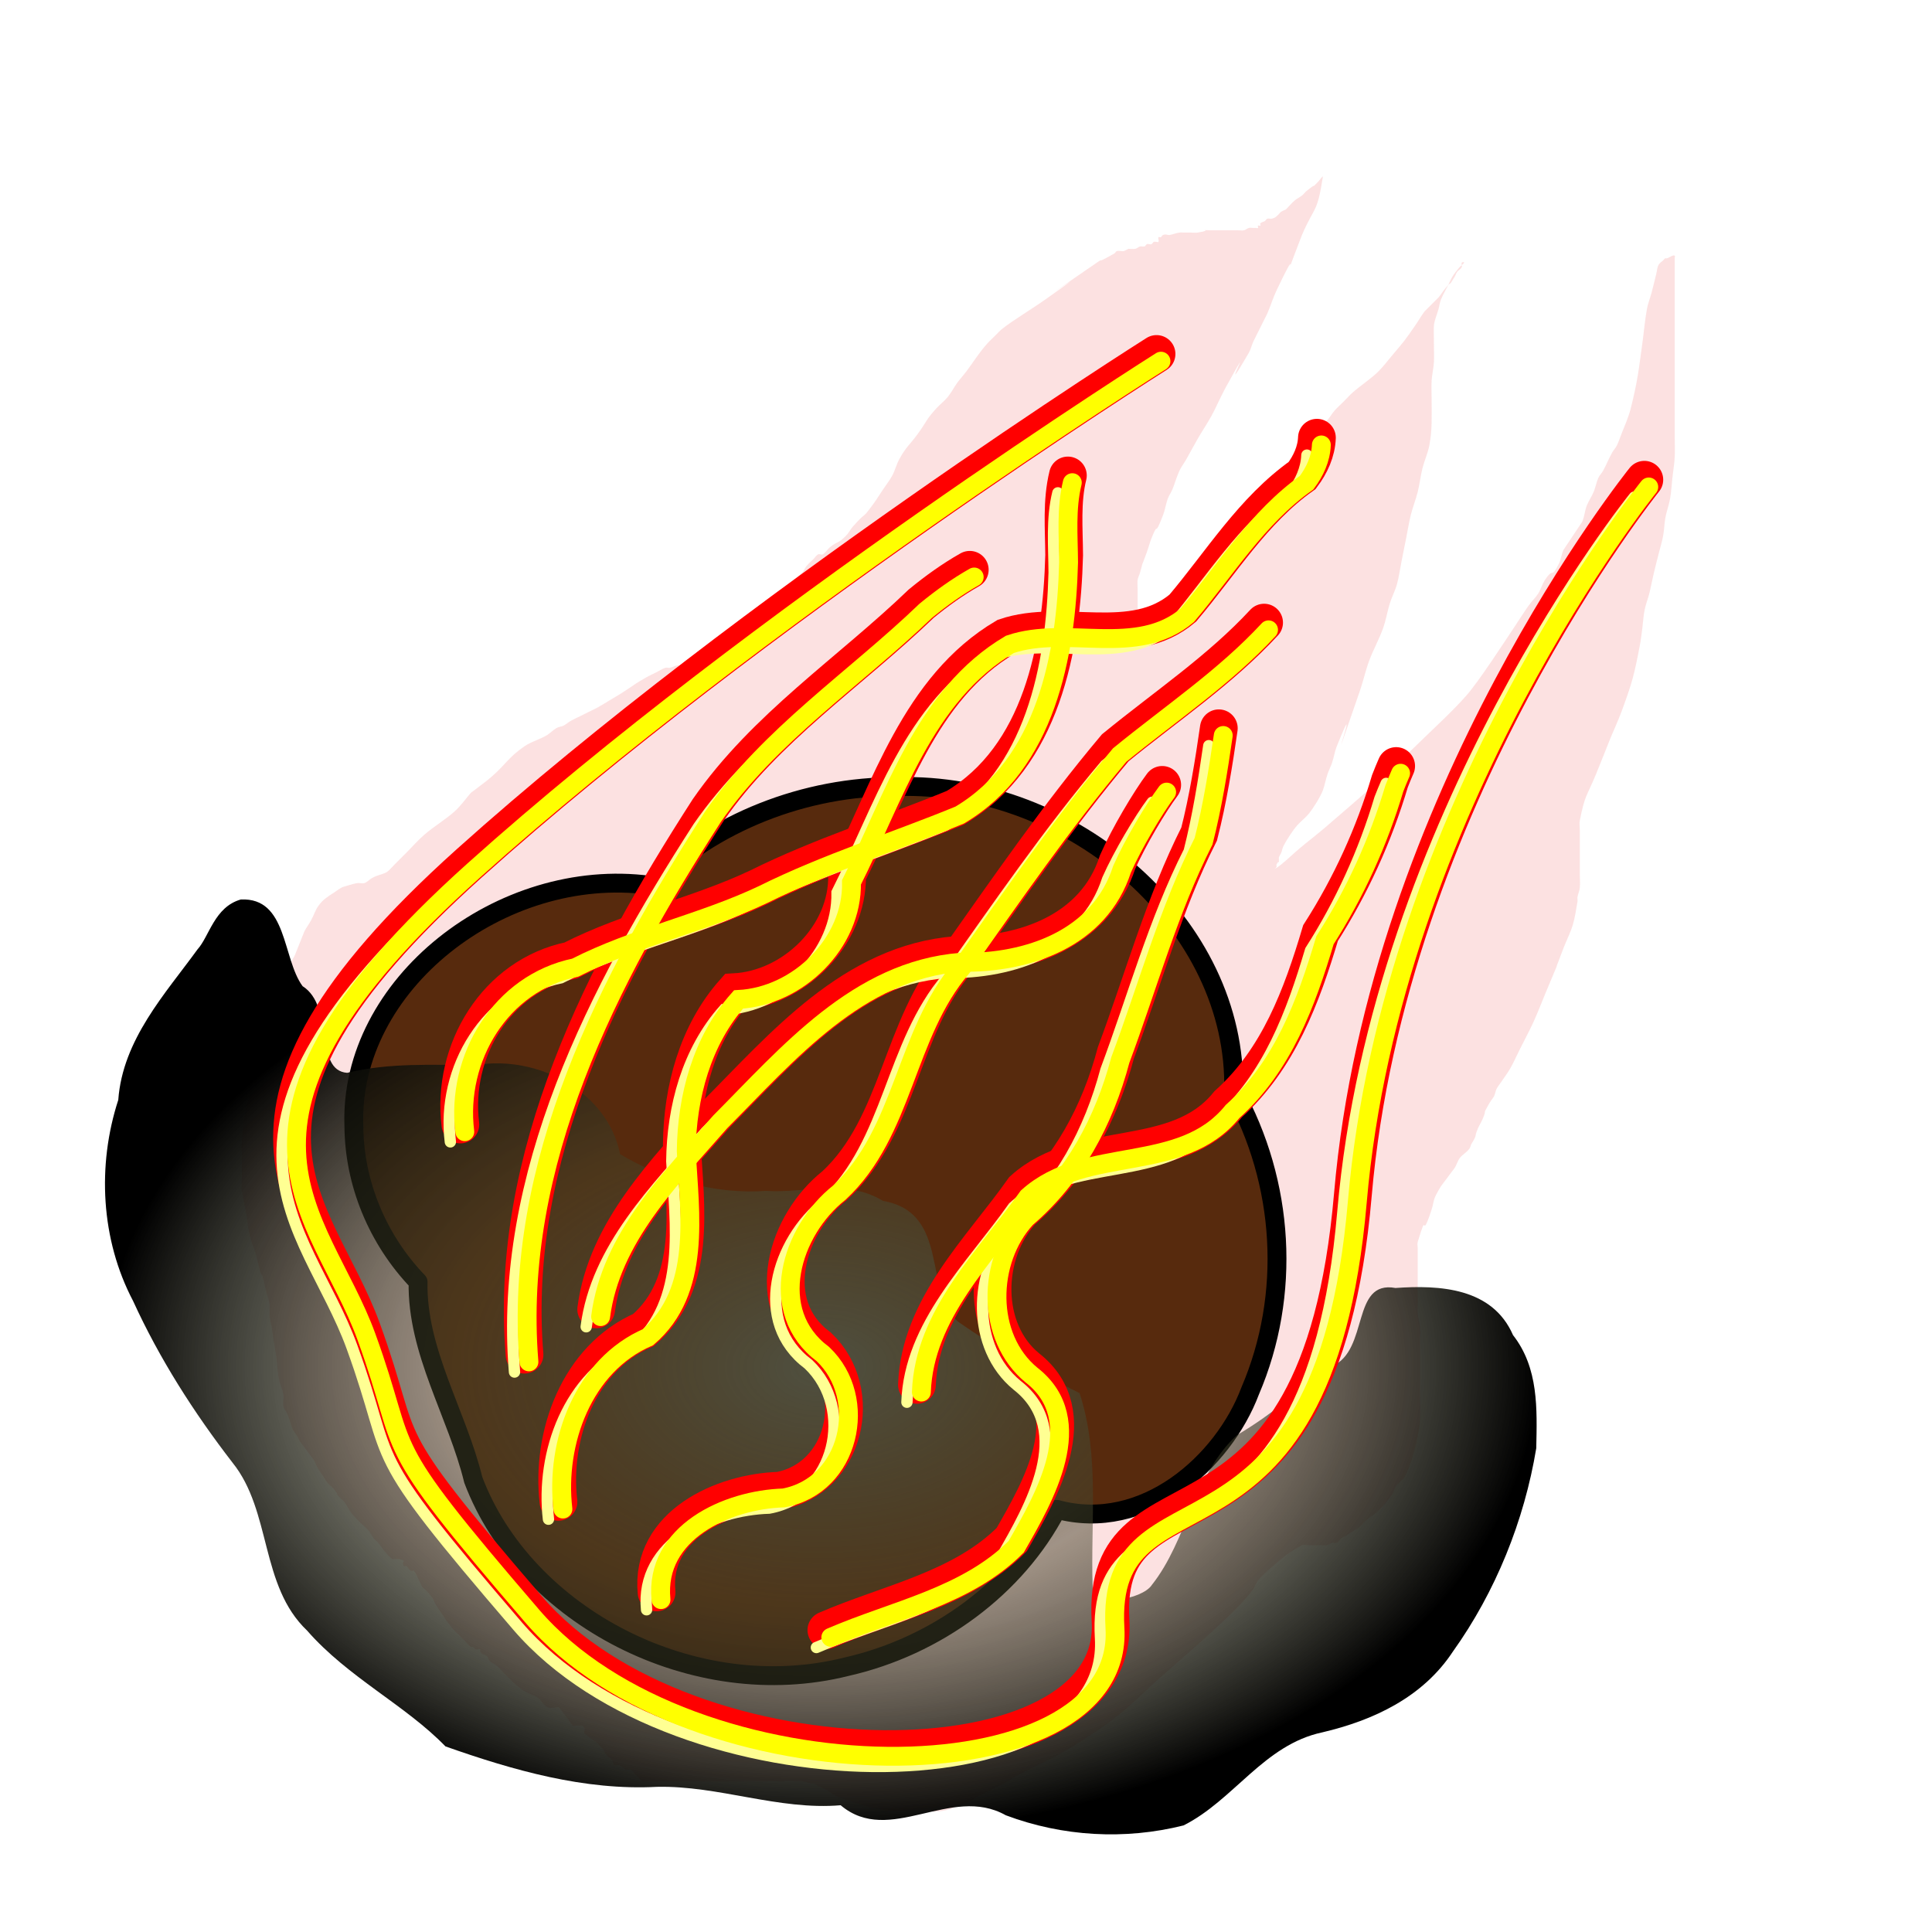 <?xml version="1.0" encoding="UTF-8" standalone="no"?>
<!-- Created with Inkscape (http://www.inkscape.org/) -->

<svg
   xmlns:dc="http://purl.org/dc/elements/1.1/"
   xmlns:cc="http://creativecommons.org/ns#"
   xmlns:rdf="http://www.w3.org/1999/02/22-rdf-syntax-ns#"
   xmlns:svg="http://www.w3.org/2000/svg"
   xmlns="http://www.w3.org/2000/svg"
   xmlns:xlink="http://www.w3.org/1999/xlink"
   xmlns:sodipodi="http://sodipodi.sourceforge.net/DTD/sodipodi-0.dtd"
   xmlns:inkscape="http://www.inkscape.org/namespaces/inkscape"
   width="512"
   height="512"
   id="svg2"
   version="1.1"
   inkscape:version="0.48.0 r9654"
   sodipodi:docname="metior.svg"
   inkscape:export-filename="/Users/koraktor/open-source/metior-pages/graphics/metior.png"
   inkscape:export-xdpi="45"
   inkscape:export-ydpi="45">
  <title
     id="title3234">Metior Logo</title>
  <defs
     id="defs4">
    <linearGradient
       id="linearGradient4517">
      <stop
         style="stop-color:#505040;stop-opacity:1;"
         offset="0"
         id="stop4519" />
      <stop
         id="stop4527"
         offset="0.5"
         style="stop-color:#44442b;stop-opacity:0.498;" />
      <stop
         style="stop-color:#000000;stop-opacity:1;"
         offset="1"
         id="stop4521" />
    </linearGradient>
    <filter
       inkscape:collect="always"
       id="filter4233"
       inkscape:menu-tooltip="Partly opaque water color effect with bleed"
       inkscape:menu="Textures"
       inkscape:label="Gouache"
       color-interpolation-filters="sRGB">
      <feGaussianBlur
         inkscape:collect="always"
         stdDeviation="0.6"
         id="feGaussianBlur4235"
         result="fbSourceGraphic" />
      <feColorMatrix
         result="fbSourceGraphicAlpha"
         in="fbSourceGraphic"
         values="0 0 0 -1 0 0 0 0 -1 0 0 0 0 -1 0 0 0 0 1 0"
         id="feColorMatrix4237" />
      <feGaussianBlur
         id="feGaussianBlur4239"
         stdDeviation="3"
         result="result5"
         in="fbSourceGraphic" />
      <feTurbulence
         id="feTurbulence4241"
         result="result1"
         baseFrequency="0.02"
         type="fractalNoise"
         seed="0"
         numOctaves="3" />
      <feDisplacementMap
         id="feDisplacementMap4243"
         in2="result1"
         result="result3"
         in="fbSourceGraphic"
         xChannelSelector="R"
         yChannelSelector="G"
         scale="30" />
      <feComposite
         id="feComposite4245"
         in2="result1"
         result="result4"
         in="result3"
         operator="out" />
      <feComposite
         id="feComposite4247"
         in2="result4"
         result="result6"
         operator="arithmetic"
         k2="1"
         k1="0.3"
         k3="0.3" />
      <feComposite
         id="feComposite4249"
         in2="result5"
         in="result6"
         operator="over" />
    </filter>
    <filter
       id="filter4355"
       inkscape:label="Torn edges"
       inkscape:menu="Distort"
       inkscape:menu-tooltip="Displace the outside of shapes and pictures without altering their content"
       height="1.4"
       y="-0.2"
       width="1.4"
       x="-0.2"
       color-interpolation-filters="sRGB">
      <feTurbulence
         id="feTurbulence4357"
         baseFrequency="0.05"
         numOctaves="5"
         type="fractalNoise"
         result="result91" />
      <feDisplacementMap
         id="feDisplacementMap4359"
         in2="result91"
         scale="25"
         result="result5"
         xChannelSelector="R"
         in="SourceGraphic" />
      <feComposite
         id="feComposite4361"
         in2="result5"
         in="SourceGraphic"
         operator="atop" />
    </filter>
    <filter
       inkscape:collect="always"
       id="filter4497"
       inkscape:label="Torn edges"
       inkscape:menu="Distort"
       inkscape:menu-tooltip="Displace the outside of shapes and pictures without altering their content"
       height="1.4"
       y="-0.2"
       width="1.4"
       x="-0.2"
       color-interpolation-filters="sRGB">
      <feGaussianBlur
         inkscape:collect="always"
         stdDeviation="7.281"
         id="feGaussianBlur4499"
         result="fbSourceGraphic" />
      <feColorMatrix
         result="fbSourceGraphicAlpha"
         in="fbSourceGraphic"
         values="0 0 0 -1 0 0 0 0 -1 0 0 0 0 -1 0 0 0 0 1 0"
         id="feColorMatrix4581" />
      <feTurbulence
         id="feTurbulence4583"
         baseFrequency="0.05"
         numOctaves="5"
         type="fractalNoise"
         result="result91"
         in="fbSourceGraphic" />
      <feDisplacementMap
         id="feDisplacementMap4585"
         in2="result91"
         scale="25"
         result="result5"
         xChannelSelector="R"
         in="fbSourceGraphic" />
      <feComposite
         id="feComposite4587"
         in2="result5"
         in="fbSourceGraphic"
         operator="atop" />
    </filter>
    <filter
       inkscape:collect="always"
       id="filter4501"
       inkscape:label="Torn edges"
       inkscape:menu="Distort"
       inkscape:menu-tooltip="Displace the outside of shapes and pictures without altering their content"
       height="1.4"
       y="-0.2"
       width="1.4"
       x="-0.2"
       color-interpolation-filters="sRGB">
      <feGaussianBlur
         inkscape:collect="always"
         stdDeviation="1.82"
         id="feGaussianBlur4503"
         result="fbSourceGraphic" />
      <feColorMatrix
         result="fbSourceGraphicAlpha"
         in="fbSourceGraphic"
         values="0 0 0 -1 0 0 0 0 -1 0 0 0 0 -1 0 0 0 0 1 0"
         id="feColorMatrix4573" />
      <feTurbulence
         id="feTurbulence4575"
         baseFrequency="0.05"
         numOctaves="5"
         type="fractalNoise"
         result="result91"
         in="fbSourceGraphic" />
      <feDisplacementMap
         id="feDisplacementMap4577"
         in2="result91"
         scale="25"
         result="result5"
         xChannelSelector="R"
         in="fbSourceGraphic" />
      <feComposite
         id="feComposite4579"
         in2="result5"
         in="fbSourceGraphic"
         operator="atop" />
    </filter>
    <filter
       inkscape:collect="always"
       id="filter4509"
       inkscape:label="Torn edges"
       inkscape:menu="Distort"
       inkscape:menu-tooltip="Displace the outside of shapes and pictures without altering their content"
       height="1.4"
       y="-0.2"
       width="1.4"
       x="-0.2"
       color-interpolation-filters="sRGB">
      <feGaussianBlur
         inkscape:collect="always"
         stdDeviation="0.91"
         id="feGaussianBlur4511"
         result="fbSourceGraphic" />
      <feColorMatrix
         result="fbSourceGraphicAlpha"
         in="fbSourceGraphic"
         values="0 0 0 -1 0 0 0 0 -1 0 0 0 0 -1 0 0 0 0 1 0"
         id="feColorMatrix4589" />
      <feTurbulence
         id="feTurbulence4591"
         baseFrequency="0.05"
         numOctaves="5"
         type="fractalNoise"
         result="result91"
         in="fbSourceGraphic" />
      <feDisplacementMap
         id="feDisplacementMap4593"
         in2="result91"
         scale="25"
         result="result5"
         xChannelSelector="R"
         in="fbSourceGraphic" />
      <feComposite
         id="feComposite4595"
         in2="result5"
         in="fbSourceGraphic"
         operator="atop" />
    </filter>
    <radialGradient
       inkscape:collect="always"
       xlink:href="#linearGradient4517"
       id="radialGradient4525"
       cx="205.521"
       cy="905.603"
       fx="205.521"
       fy="905.603"
       r="190.199"
       gradientTransform="matrix(1,0,0,0.654,12,310.382)"
       gradientUnits="userSpaceOnUse" />
    <filter
       id="filter4529"
       inkscape:label="Torn edges"
       inkscape:menu="Distort"
       inkscape:menu-tooltip="Displace the outside of shapes and pictures without altering their content"
       height="1.4"
       y="-0.2"
       width="1.4"
       x="-0.2"
       color-interpolation-filters="sRGB">
      <feTurbulence
         id="feTurbulence4531"
         baseFrequency="0.05"
         numOctaves="5"
         type="fractalNoise"
         result="result91" />
      <feDisplacementMap
         id="feDisplacementMap4533"
         in2="result91"
         scale="25"
         result="result5"
         xChannelSelector="R"
         in="SourceGraphic" />
      <feComposite
         id="feComposite4535"
         in2="result5"
         in="SourceGraphic"
         operator="atop" />
    </filter>
  </defs>
  <sodipodi:namedview
     id="base"
     pagecolor="#ffffff"
     bordercolor="#666666"
     borderopacity="1.0"
     inkscape:pageopacity="0.0"
     inkscape:pageshadow="2"
     inkscape:zoom="1"
     inkscape:cx="228.09599"
     inkscape:cy="228.09599"
     inkscape:document-units="px"
     inkscape:current-layer="layer1"
     showgrid="false"
     inkscape:window-width="1680"
     inkscape:window-height="954"
     inkscape:window-x="0"
     inkscape:window-y="0"
     inkscape:window-maximized="1" />
  <g
     inkscape:label="Ebene 1"
     inkscape:groupmode="layer"
     id="layer1"
     transform="translate(0,-540.362)">
    <path
       style="opacity:0.343;fill:#e60000;fill-opacity:1;stroke:none;filter:url(#filter4355)"
       d="m 148.116,992.788 c -1.022,0 -2.133,0.415 -3.067,0 -1.057,-0.47 -1.506,-1.791 -2.454,-2.454 -1.124,-0.787 -2.524,-1.104 -3.681,-1.841 -2.06,-1.311 -3.258,-2.645 -4.908,-4.295 -0.818,-0.818 -1.576,-1.701 -2.454,-2.454 -0.56,-0.48 -1.319,-0.706 -1.84,-1.227 -0.323,-0.323 -0.29,-0.904 -0.614,-1.227 -0.323,-0.323 -0.847,-0.36 -1.227,-0.614 -0.241,-0.16 -0.484,-0.355 -0.614,-0.614 -0.091,-0.183 0.183,-0.522 0,-0.614 -0.366,-0.183 -0.839,0.129 -1.227,0 -0.274,-0.091 -0.355,-0.484 -0.614,-0.613 -0.183,-0.091 -0.443,0.113 -0.613,0 -0.481,-0.321 -0.818,-0.818 -1.227,-1.227 -0.409,-0.409 -0.818,-0.818 -1.227,-1.227 -0.409,-0.409 -0.818,-0.818 -1.227,-1.227 -0.409,-0.409 -0.857,-0.783 -1.227,-1.227 -1.268,-1.522 -2.005,-2.701 -3.067,-4.294 -0.409,-0.614 -0.848,-1.208 -1.227,-1.84 -1.147,-1.911 -0.032,-0.806 -1.84,-3.067 -0.361,-0.452 -0.818,-0.818 -1.227,-1.227 -0.204,-0.204 -0.453,-0.373 -0.614,-0.614 -0.254,-0.38 -0.409,-0.818 -0.614,-1.227 -0.204,-0.409 -0.409,-0.818 -0.613,-1.227 -0.204,-0.409 -0.36,-0.847 -0.614,-1.227 -1.017,-1.526 -0.141,-0.07 -1.227,-0.614 -0.517,-0.259 -0.71,-0.968 -1.227,-1.227 -0.183,-0.091 -0.522,0.183 -0.614,0 -0.868,-1.736 1.336,-0.986 -1.227,-1.84 -0.194,-0.065 -0.409,0 -0.614,0 -0.204,0 -0.409,0 -0.613,0 -0.204,0 -0.45,0.123 -0.614,0 -0.694,-0.521 -1.276,-1.182 -1.84,-1.84 -0.665,-0.776 -1.186,-1.668 -1.84,-2.454 -0.37,-0.444 -0.866,-0.775 -1.227,-1.227 -0.461,-0.576 -0.755,-1.274 -1.227,-1.84 -1.111,-1.333 -2.552,-2.364 -3.681,-3.681 -1.357,-1.186 -1.941,-2.943 -3.067,-4.294 -5.964,-5.964 0.551,0.939 -2.454,-3.067 -0.347,-0.463 -0.818,-0.818 -1.227,-1.227 -0.204,-0.204 -0.44,-0.382 -0.613,-0.614 -0.442,-0.59 -0.818,-1.227 -1.227,-1.84 -0.409,-0.614 -0.861,-1.2 -1.227,-1.84 -0.454,-0.794 -0.742,-1.678 -1.227,-2.454 -0.009,-0.015 -3.666,-4.885 -3.681,-4.908 -0.254,-0.38 -0.378,-0.835 -0.613,-1.227 -0.379,-0.632 -0.897,-1.181 -1.227,-1.84 -0.012,-0.024 -1.209,-3.639 -1.227,-3.681 -0.36,-0.841 -1.029,-1.561 -1.227,-2.454 -0.222,-0.998 0.168,-2.059 0,-3.067 -0.245,-1.469 -0.953,-2.831 -1.227,-4.294 -0.341,-1.82 -0.369,-3.686 -0.613,-5.521 -0.164,-1.233 -0.424,-2.452 -0.613,-3.681 -0.22,-1.429 -0.376,-2.868 -0.613,-4.294 -0.171,-1.029 -0.51,-2.03 -0.613,-3.067 -0.102,-1.017 0.113,-2.051 0,-3.067 -0.093,-0.838 -0.409,-1.636 -0.613,-2.454 -0.204,-0.818 -0.409,-1.636 -0.613,-2.454 -0.204,-0.818 -0.347,-1.654 -0.613,-2.454 -0.145,-0.434 -0.469,-0.793 -0.613,-1.227 -0.002,-0.007 -1.223,-4.893 -1.227,-4.908 -0.939,-3.286 -0.771,-1.143 -1.84,-6.135 -0.303,-1.414 -0.376,-2.868 -0.613,-4.294 -0.003,-0.018 -1.226,-6.127 -1.227,-6.135 -0.076,-0.609 0,-1.227 0,-1.84 0,-0.204 0,-0.409 0,-0.614 0,-1.431 0,-2.863 0,-4.294 0,-1.022 0,-2.045 0,-3.067 0,-1.022 -0.068,-2.047 0,-3.067 0.375,-5.618 0.829,-8.423 2.454,-14.11 0.48,-1.68 1.259,-3.26 1.84,-4.908 0.646,-1.829 1.094,-3.731 1.84,-5.521 0.284,-0.681 0.968,-1.15 1.227,-1.84 0.366,-0.976 0.339,-2.061 0.613,-3.067 3.338,-10.015 -0.638,2.552 1.84,-7.362 0.005,-0.021 2.446,-7.334 2.454,-7.362 0.274,-1.006 0.284,-2.078 0.613,-3.067 0.289,-0.868 0.856,-1.618 1.227,-2.454 0.01,-0.023 2.449,-6.125 2.454,-6.135 0.533,-1.067 1.269,-2.021 1.84,-3.067 0.657,-1.204 1.054,-2.557 1.84,-3.681 1.302,-1.86 2.558,-2.523 4.294,-3.681 2.017,-1.344 1.458,-1.205 3.681,-1.84 0.811,-0.232 1.619,-0.494 2.454,-0.614 0.607,-0.087 1.258,0.194 1.84,0 0.699,-0.233 1.208,-0.848 1.84,-1.227 0.392,-0.235 0.802,-0.444 1.227,-0.614 0.738,-0.295 2.348,-0.651 3.067,-1.227 0.677,-0.542 1.227,-1.227 1.84,-1.84 1.022,-1.022 2.045,-2.045 3.067,-3.067 1.636,-1.636 3.151,-3.402 4.908,-4.908 2.547,-2.183 5.482,-3.891 7.975,-6.135 1.616,-1.454 2.863,-3.272 4.294,-4.908 1.84,-1.431 3.767,-2.759 5.521,-4.294 3.829,-3.35 4.433,-5.098 8.589,-7.975 1.899,-1.315 4.187,-1.85 6.135,-3.067 0.867,-0.542 1.566,-1.333 2.454,-1.84 0.561,-0.321 1.262,-0.324 1.84,-0.614 0.659,-0.33 1.2,-0.861 1.84,-1.227 0.794,-0.454 1.636,-0.818 2.454,-1.227 0.818,-0.409 1.636,-0.818 2.454,-1.227 0.818,-0.409 1.655,-0.783 2.454,-1.227 1.042,-0.579 2.045,-1.227 3.067,-1.84 1.022,-0.614 2.061,-1.2 3.067,-1.84 3.479,-2.214 3.382,-2.424 6.748,-4.294 0.799,-0.444 1.636,-0.818 2.454,-1.227 0.818,-0.409 1.586,-0.938 2.454,-1.227 0.388,-0.129 0.826,0.08 1.227,0 0.634,-0.127 1.203,-0.507 1.84,-0.614 0.605,-0.101 1.239,0.12 1.84,0 0.448,-0.09 0.818,-0.409 1.227,-0.613 0.818,-0.409 1.678,-0.742 2.454,-1.227 0.867,-0.542 1.644,-1.217 2.454,-1.84 7.157,-5.505 3.474,-2.644 9.202,-7.362 11.309,-9.313 2.409,-1.801 11.656,-9.816 1.425,-1.235 2.961,-2.348 4.294,-3.681 0.521,-0.521 0.755,-1.274 1.227,-1.841 0.555,-0.667 1.227,-1.227 1.84,-1.84 0.409,-0.409 0.71,-0.968 1.227,-1.227 0.366,-0.183 0.876,0.21 1.227,0 0.744,-0.446 1.174,-1.285 1.84,-1.84 2.09,-1.742 2.084,-0.857 4.294,-3.067 0.723,-0.723 1.161,-1.69 1.84,-2.454 4.136,-4.653 2.035,-1.341 5.521,-6.135 0.867,-1.193 1.636,-2.454 2.454,-3.681 0.818,-1.227 1.755,-2.383 2.454,-3.681 0.738,-1.371 1.102,-2.923 1.84,-4.294 1.81,-3.361 2.75,-3.781 4.908,-6.748 2.686,-3.694 1.972,-3.486 4.908,-6.748 0.967,-1.075 2.152,-1.948 3.067,-3.067 0.934,-1.141 1.587,-2.488 2.454,-3.681 0.77,-1.059 1.668,-2.02 2.454,-3.067 2.19,-2.92 3.188,-4.737 5.521,-7.362 0.769,-0.865 1.636,-1.636 2.454,-2.454 0.409,-0.409 0.783,-0.857 1.227,-1.227 1.817,-1.514 4.224,-3.02 6.135,-4.294 1.84,-1.227 3.714,-2.405 5.521,-3.681 19.126,-13.501 -11.685,7.65 11.043,-7.975 7.264,-4.994 0.09,-0.139 7.362,-4.294 0.251,-0.143 0.339,-0.522 0.614,-0.614 0.388,-0.129 0.818,0 1.227,0 0.204,0 0.419,0.065 0.614,0 0.434,-0.145 0.818,-0.409 1.227,-0.613 0.614,0 1.239,0.12 1.84,0 0.448,-0.09 0.793,-0.469 1.227,-0.614 0.132,-0.044 1.136,0.046 1.227,0 0.259,-0.129 0.355,-0.484 0.614,-0.614 0.366,-0.183 0.861,0.183 1.227,0 0.259,-0.129 0.355,-0.484 0.614,-0.614 0.183,-0.091 0.409,0 0.614,0 0.204,0 0.522,0.183 0.613,0 0.183,-0.366 -0.183,-0.861 0,-1.227 0.091,-0.183 0.431,0.091 0.614,0 0.259,-0.129 0.339,-0.522 0.614,-0.614 0.92,-0.307 1.074,0.153 1.84,0 0.827,-0.165 1.622,-0.475 2.454,-0.613 0.403,-0.067 0.818,0 1.227,0 0.614,0 1.227,0 1.84,0 0.614,0 1.235,0.101 1.84,0 4.845,-0.807 -1.104,-0.614 3.681,-0.614 1.636,0 3.272,0 4.908,0 0.614,0 1.227,0 1.84,0 0.614,0 1.239,0.12 1.84,0 0.448,-0.09 0.783,-0.503 1.227,-0.614 0.397,-0.099 0.818,0 1.227,0 0.204,0 0.409,0 0.614,0 0.204,0 0.469,0.145 0.613,0 0.145,-0.145 -0.145,-0.469 0,-0.613 0.145,-0.145 0.469,0.145 0.614,0 0.145,-0.145 -0.145,-0.469 0,-0.614 0.323,-0.323 0.847,-0.36 1.227,-0.614 0.241,-0.16 0.339,-0.522 0.614,-0.613 0.388,-0.129 0.83,0.099 1.227,0 0.99,-0.248 1.217,-0.603 1.84,-1.227 0.204,-0.204 0.373,-0.453 0.614,-0.614 0.38,-0.254 0.847,-0.36 1.227,-0.613 0.241,-0.16 0.409,-0.409 0.613,-0.614 0.614,-0.614 1.174,-1.285 1.84,-1.84 0.566,-0.472 1.265,-0.766 1.84,-1.227 0.452,-0.361 0.775,-0.866 1.227,-1.227 3.87,-3.096 0.105,0.509 3.067,-2.454 0.409,-0.409 1.315,-1.799 1.227,-1.227 -1.496,9.722 -2.149,7.58 -5.521,15.337 -6.978,18.143 0.987,-1.521 -6.748,14.724 -0.947,1.989 -1.571,4.117 -2.454,6.135 -0.004,0.009 -3.675,7.349 -3.681,7.362 -0.456,1.003 -0.672,2.116 -1.227,3.067 -9.201,15.773 3.361,-8.064 -6.135,9.202 -1.322,2.404 -2.367,4.953 -3.681,7.362 -1.142,2.094 -2.486,4.071 -3.681,6.135 -1.055,1.822 -2.023,3.693 -3.067,5.521 -0.592,1.035 -1.341,1.985 -1.84,3.067 -0.732,1.586 -1.168,3.295 -1.84,4.908 -0.352,0.844 -0.914,1.595 -1.227,2.454 -0.509,1.399 -0.693,2.905 -1.227,4.294 -2.556,6.646 -1.022,1.022 -3.067,6.135 -0.48,1.201 -0.785,2.465 -1.227,3.681 -2.82,7.756 0.02,-0.991 -1.84,5.521 -0.178,0.622 -0.522,1.2 -0.614,1.84 -0.116,0.81 0,1.636 0,2.454 0,0.818 0,1.636 0,2.454 0,3.272 0,6.544 0,9.816 0,1.022 0,2.045 0,3.067 0,0.204 0,0.409 0,0.613 0,0.204 0,0.818 0,0.614 0,-3.312 -0.245,-0.698 3.681,-6.135 1.462,-2.024 2.833,-4.111 4.294,-6.135 2.898,-4.012 5.419,-7.141 8.589,-11.043 1.007,-1.24 1.993,-2.499 3.067,-3.681 0.973,-1.07 2.107,-1.987 3.067,-3.067 0.679,-0.764 1.117,-1.731 1.84,-2.454 0.723,-0.723 1.815,-1.042 2.454,-1.84 0.256,-0.319 -0.256,-0.908 0,-1.227 0.639,-0.798 1.636,-1.227 2.454,-1.84 0.818,-0.614 1.731,-1.117 2.454,-1.84 0.926,-0.926 1.578,-2.094 2.454,-3.067 0.967,-1.075 2.095,-1.998 3.067,-3.067 1.074,-1.182 1.993,-2.499 3.067,-3.681 2.313,-2.544 3.686,-3.251 5.521,-6.135 6.069,-9.537 -2.259,1.355 4.294,-6.135 0.673,-0.77 1.167,-1.684 1.84,-2.454 0.762,-0.871 1.636,-1.636 2.454,-2.454 0.818,-0.818 1.589,-1.685 2.454,-2.454 2.003,-1.78 4.882,-3.655 6.748,-5.521 1.333,-1.333 2.463,-2.855 3.681,-4.294 3.289,-3.887 3.135,-3.642 6.135,-7.975 0.839,-1.212 1.549,-2.517 2.454,-3.681 0.018,-0.024 3.65,-3.644 3.681,-3.681 0.665,-0.776 1.186,-1.668 1.84,-2.454 2.064,-2.477 0.504,0.183 2.454,-3.067 0.235,-0.392 0.339,-0.861 0.614,-1.227 0.347,-0.463 0.968,-0.71 1.227,-1.227 0.183,-0.366 -0.183,-0.861 0,-1.227 0.091,-0.183 0.705,-0.183 0.614,0 -0.259,0.517 -0.857,0.783 -1.227,1.227 -0.655,0.785 -1.299,1.587 -1.841,2.454 -0.485,0.776 -0.818,1.636 -1.227,2.454 -0.614,1.227 -1.331,2.407 -1.84,3.681 -0.313,0.783 -0.392,1.641 -0.614,2.454 -0.392,1.436 -1.042,2.817 -1.227,4.294 -0.134,1.068 0.104,8.258 0,9.816 -0.11,1.645 -0.511,3.262 -0.614,4.908 -0.102,1.633 0,3.272 0,4.908 0,4.126 0.203,8.185 -0.613,12.27 -0.419,2.094 -1.323,4.064 -1.841,6.135 -0.506,2.023 -0.721,4.112 -1.227,6.135 -0.518,2.071 -1.323,4.064 -1.84,6.135 -0.506,2.023 -0.818,4.09 -1.227,6.135 -0.409,2.045 -0.818,4.09 -1.227,6.135 -0.409,2.045 -0.669,4.126 -1.227,6.135 -0.468,1.683 -1.314,3.242 -1.84,4.908 -0.702,2.223 -1.051,4.555 -1.84,6.748 -1.055,2.931 -2.599,5.668 -3.681,8.589 -0.966,2.608 -1.547,5.346 -2.454,7.975 -11.394,33.042 1.583,-4.57 -6.135,14.724 -0.553,1.382 -0.756,2.882 -1.227,4.294 -0.348,1.045 -0.879,2.023 -1.227,3.067 -0.471,1.412 -0.718,2.895 -1.227,4.294 -0.626,1.723 -2.751,4.999 -3.681,6.135 -0.916,1.119 -2.107,1.987 -3.067,3.067 -1.174,1.321 -2.926,4.011 -3.681,5.521 -0.289,0.578 -0.373,1.24 -0.614,1.84 -0.17,0.425 -0.503,0.783 -0.614,1.227 0,2.793 0.289,0.035 -0.613,1.84 -0.091,0.183 0.091,0.431 0,0.614 -0.129,0.259 -0.355,0.484 -0.614,0.613 -0.183,0.091 -0.614,0.204 -0.614,0 0,-0.204 0.431,0.091 0.614,0 0.659,-0.33 1.27,-0.76 1.84,-1.227 1.682,-1.377 3.245,-2.894 4.908,-4.294 2.223,-1.872 4.542,-3.63 6.748,-5.521 10.67,-9.145 16.089,-13.896 25.767,-23.313 3.938,-3.832 8.021,-7.536 11.656,-11.656 3.321,-3.763 10.074,-14.19 12.883,-18.405 1.227,-1.84 2.395,-3.721 3.681,-5.521 0.761,-1.066 1.751,-1.963 2.454,-3.067 0.737,-1.157 1.08,-2.54 1.84,-3.681 2.456,-3.684 1.447,0.174 3.681,-4.294 0.578,-1.157 0.649,-2.524 1.227,-3.681 0.063,-0.126 4.86,-7.259 4.908,-7.362 0.624,-1.352 0.693,-2.905 1.227,-4.294 0.492,-1.28 1.313,-2.415 1.84,-3.681 0.497,-1.194 0.702,-2.499 1.227,-3.681 0.299,-0.674 0.861,-1.2 1.227,-1.84 0.907,-1.588 1.546,-3.32 2.454,-4.908 0.366,-0.64 0.897,-1.181 1.227,-1.841 0.492,-0.985 0.818,-2.045 1.227,-3.067 0.813,-2.033 1.929,-4.648 2.454,-6.748 1.817,-7.267 2.048,-9.789 3.067,-17.178 0.423,-3.066 0.673,-6.158 1.227,-9.202 0.266,-1.465 0.843,-2.856 1.227,-4.294 0.435,-1.629 0.818,-3.272 1.227,-4.908 0.204,-0.818 0.236,-1.7 0.614,-2.454 0.259,-0.517 0.818,-0.818 1.227,-1.227 1.396,-1.396 -0.127,-0.162 1.227,-0.614 0.434,-0.145 0.793,-0.469 1.227,-0.613 0.194,-0.065 0.469,-0.145 0.614,0 0.145,0.145 0,0.409 0,0.613 0,1.84 0,3.681 0,5.521 0,3.681 0,7.362 0,11.043 0,8.18 0,16.36 0,24.54 0,2.045 0,4.09 0,6.135 0,1.84 0.102,3.684 0,5.521 -0.103,1.849 -0.409,3.681 -0.614,5.521 -0.204,1.84 -0.292,3.698 -0.613,5.521 -0.293,1.661 -0.916,3.251 -1.227,4.908 -0.304,1.62 -0.31,3.287 -0.613,4.908 -0.311,1.657 -0.818,3.272 -1.227,4.908 -0.409,1.636 -0.841,3.266 -1.227,4.908 -0.432,1.835 -0.77,3.692 -1.227,5.521 -0.361,1.444 -0.935,2.835 -1.227,4.294 -0.323,1.617 -0.396,3.274 -0.614,4.908 -0.191,1.433 -0.343,2.874 -0.613,4.294 -1.517,7.962 -2.02,9.995 -4.908,17.791 -0.923,2.493 -2.064,4.9 -3.067,7.362 -1.247,3.06 -2.41,6.153 -3.681,9.202 -2.547,6.113 -2.913,5.36 -4.294,12.27 -0.16,0.802 0,1.636 0,2.454 0,1.227 0,2.454 0,3.681 0,2.658 0,5.317 0,7.975 0,1.227 0.122,2.46 0,3.681 -0.084,0.839 -0.448,1.627 -0.614,2.454 -0.08,0.401 0.073,0.825 0,1.227 -0.373,2.052 -0.628,4.137 -1.227,6.135 -0.633,2.11 -1.656,4.082 -2.454,6.135 -4.315,11.096 1.176,-2.332 -4.908,12.27 -1.022,2.454 -1.96,4.945 -3.067,7.362 -1.143,2.494 -2.454,4.908 -3.681,7.362 -0.818,1.636 -1.547,3.32 -2.454,4.908 -0.732,1.28 -1.636,2.454 -2.454,3.681 -0.409,0.614 -0.897,1.181 -1.227,1.84 -0.289,0.578 -0.324,1.262 -0.614,1.84 -0.33,0.659 -0.861,1.2 -1.227,1.84 -2.325,4.069 -0.366,0.853 -1.841,4.294 -0.36,0.841 -0.867,1.613 -1.227,2.454 -1.139,2.657 0.009,1.335 -1.84,4.294 -0.307,1.819 -2.182,2.352 -3.067,3.681 -0.507,0.761 -0.742,1.678 -1.227,2.454 -0.023,0.037 -3.662,4.877 -3.681,4.908 -2.758,4.597 -1.19,2.813 -3.067,7.975 -2.181,5.998 -0.428,-2.05 -3.067,6.748 -0.176,0.588 0,1.227 0,1.84 0,4.923 0,2.439 0,7.362 0,2.249 0,4.499 0,6.748 0,1.022 -0.093,2.049 0,3.067 0.113,1.239 0.518,2.441 0.614,3.681 0.11,1.427 0,2.863 0,4.294 0,1.022 0,2.045 0,3.067 0,3.476 0,6.953 0,10.429 0,2.045 0.113,4.093 0,6.135 -0.2,3.608 -0.85,6.349 -1.84,9.816 -0.426,1.49 -1.42,4.687 -2.454,6.135 -0.504,0.706 -1.336,1.134 -1.84,1.84 -0.532,0.744 -0.742,1.678 -1.227,2.454 -1.118,1.789 -2.72,3.53 -4.294,4.908 -0.77,0.673 -1.678,1.175 -2.454,1.84 -0.659,0.565 -1.174,1.285 -1.84,1.84 -0.566,0.472 -1.227,0.818 -1.84,1.227 -0.614,0.409 -1.208,0.848 -1.84,1.227 -0.392,0.235 -0.861,0.339 -1.227,0.614 -0.463,0.347 -0.71,0.968 -1.227,1.227 -0.366,0.183 -0.83,-0.099 -1.227,0 -0.444,0.111 -0.779,0.524 -1.227,0.614 -0.602,0.12 -1.227,0 -1.84,0 -1.022,0 -2.045,0 -3.067,0 -0.204,0 -0.409,0 -0.613,0 -0.409,0 -0.868,-0.196 -1.227,0 -1.942,1.059 -3.836,2.248 -5.521,3.681 -10.974,9.328 -2.807,3.665 -11.656,12.883 -4.77,4.969 -15.165,13.889 -20.245,18.405 -3.897,3.464 -7.564,7.199 -11.656,10.43 -3.695,2.917 -7.679,5.457 -11.656,7.976 -3.855,2.441 -10.134,5.269 -14.11,7.362 -1.459,0.768 -2.843,1.672 -4.294,2.454 -1.208,0.65 -2.454,1.227 -3.681,1.841 -0.818,0.409 -1.655,0.783 -2.454,1.227 -1.042,0.579 -2.001,1.307 -3.067,1.841 -0.578,0.289 -1.235,0.386 -1.84,0.614 -2.709,1.016 -3.244,1.578 -6.135,1.841 -1.222,0.111 -2.454,0 -3.681,0 -1.227,0 -2.454,0 -3.681,0 -1.431,0 -2.867,0.102 -4.294,0 -1.442,-0.103 -2.877,-0.33 -4.294,-0.614 -3.005,-0.601 -5.73,-1.415 -8.589,-2.454 -1.035,-0.376 -2.082,-0.735 -3.067,-1.227 -0.659,-0.33 -1.2,-0.861 -1.84,-1.227 -0.794,-0.454 -1.636,-0.818 -2.454,-1.227 -0.409,-0.204 -0.793,-0.469 -1.227,-0.614 -0.194,-0.065 -0.413,0.04 -0.614,0 -0.827,-0.165 -1.612,-0.564 -2.454,-0.614 -2.654,-0.156 -5.317,0 -7.975,0 -6.748,0 -13.497,0 -20.245,0 -3.067,0 -6.135,0 -9.202,0 -1.227,0 -2.454,0 -3.681,0 -0.409,0 -0.861,0.183 -1.227,0 -0.517,-0.259 -0.818,-0.818 -1.227,-1.227 -0.204,-0.204 -0.409,-0.409 -0.613,-0.614 -0.409,-0.409 -0.71,-0.968 -1.227,-1.227 -0.366,-0.183 -0.847,0.152 -1.227,0 -0.685,-0.274 -1.156,-0.953 -1.84,-1.227 -0.38,-0.152 -0.887,0.227 -1.227,0 -0.38,-0.254 -0.36,-0.847 -0.614,-1.227 -0.16,-0.241 -0.409,-0.409 -0.614,-0.614 -0.409,-0.409 -0.88,-0.764 -1.227,-1.227 -0.274,-0.366 -0.36,-0.847 -0.614,-1.227 -0.16,-0.241 -0.409,-0.409 -0.614,-0.614 -0.409,-0.409 -0.775,-0.866 -1.227,-1.227 -0.411,-0.329 -1.974,-1.121 -2.454,-1.841 -1.352,-0.309 -0.324,-1.262 -0.613,-1.841 -0.129,-0.259 -0.355,-0.484 -0.614,-0.614 -0.183,-0.091 -0.409,0 -0.614,0 -0.614,0 -1.227,0 -1.84,0"
       id="path4353"
       inkscape:connector-curvature="0"
       sodipodi:nodetypes="csssssscscccccsssssssscsssscscsssssssccsssssccsccsssssssssssccsccssssssssscccscsssssccssssssscsssscssssssssccsccssssssscssssssssssssssssssssssccsscsccscccsssssssssssssccsscscssssssssscsccsssssssssssssssssssssssssscsssssssssssssccsscsccccssssssssssssssssssscssssssccccscssssssssssccsssssssssssssssssssssssssssssssssssssssssccsssssssccssscsccssssscsssssssssssscscsscssssssssssssssssssssscssccsssssscsssscssccsscccsc" />
    <path
       inkscape:connector-curvature="0"
       id="path4057"
       d="m 237.84,748.816 c -24.496,-0.14 -48.927,9.485 -65.656,26.151 -39.358,-5.227 -79.74,26.314 -78.404,63.731 0.071,15.081 6.186,30.097 17.015,41.346 -0.373,18.479 10.32,34.872 14.628,52.503 13.678,36.234 58.566,59.634 98.874,49.519 23.956,-5.411 45.044,-21.058 55.777,-41.715 23.054,6.295 44.121,-12.461 51.239,-31.396 10.899,-25.424 9.122,-55.166 -4.394,-79.443 1.132,-43.851 -42.344,-82.023 -89.079,-80.695 z"
       style="fill:#572a0d;fill-opacity:1;stroke:#000000;stroke-width:5;stroke-linecap:round;stroke-linejoin:round;stroke-miterlimit:4;stroke-opacity:1;stroke-dasharray:none;filter:url(#filter4233)" />
    <path
       style="fill:url(#radialGradient4525);fill-opacity:1;stroke:none;filter:url(#filter4529)"
       d="m 63.812,778.737 c -6.994,1.989 -8.344,9.785 -11.469,13.219 -8.493,11.709 -19.835,23.881 -20.999,39.9 -5.646,17.329 -4.623,37.04 3.919,53.267 6.993,15.307 16.109,29.582 26.364,42.863 10.383,12.897 7.24,32.605 19.742,44.48 10.832,12.421 26.109,19.783 36.685,30.71 17.963,6.337 36.821,11.735 56.039,10.718 16.382,-0.371 32.205,6.261 48.688,4.875 12.972,10.974 29.178,-5.57 43.763,2.657 15.07,5.655 31.539,6.595 47.11,2.687 13.331,-6.695 21.299,-21.371 36.76,-24.658 13.591,-3.185 26.664,-9.327 34.602,-21.392 11.333,-15.846 18.934,-34.714 22.108,-53.919 0.214,-10.451 0.65,-21.256 -6.161,-29.972 -5.457,-12.547 -19.415,-13.309 -31.158,-12.483 -11.8,-2.16 -6.924,16.473 -16.765,20.726 -8.672,6.126 -15.618,12.632 -25.229,18.26 -11.465,10.489 -13.16,27.854 -22.545,39.69 -2.519,3.938 -15.955,6.271 -15.705,0.432 -0.598,-17.09 1.954,-34.739 -3.469,-51.248 -10.542,-5.163 -21.961,-11.834 -32,-18.781 -9.638,-7.664 -2.05,-29.01 -20.101,-32.167 -10.121,-6.076 -20.569,-1.908 -31.012,-2.646 -13.522,0.978 -27.418,-3.033 -38.636,-9.719 -3.367,-16.655 -21.816,-26.251 -37.974,-23.656 -11.564,0.054 -23.246,-0.647 -34.37,2.094 -8.826,-0.681 -3.282,-17.547 -11.812,-22.969 -5.429,-7.382 -3.952,-23.56 -16.375,-22.969 z m 249.438,166.375 -0.018,-0.144 0.018,0.144 z m -242.969,4.188 -1.094,-3.344 1.094,3.344 z M 321.5,928.393 l -0.469,0.969 0.469,-0.969 z"
       id="path4513"
       inkscape:connector-curvature="0" />
    <g
       id="g4447"
       style="filter:url(#filter4497)"
       transform="translate(13,-6)">
      <path
         sodipodi:nodetypes="czzzzzc"
         transform="translate(0,540.362)"
         inkscape:connector-curvature="0"
         id="path4379"
         d="m 293.496,99.805 c 0,0 -106.966,67.505 -182.114,134.959 -75.148,67.454 -40.558,90.272 -28.455,123.577 12.103,33.305 1.626,24.797 43.902,73.984 42.276,49.187 157.153,48.9 154.472,3.252 -2.682,-45.648 55.205,-8.247 64.228,-113.008 9.022,-104.761 77.236,-189.431 77.236,-189.431"
         style="fill:none;stroke:#ff0000;stroke-width:10;stroke-linecap:round;stroke-linejoin:miter;stroke-miterlimit:4;stroke-opacity:1;stroke-dasharray:none" />
      <path
         inkscape:connector-curvature="0"
         id="path4381"
         d="m 126,905.362 c -4.295,-52.549 21.144,-101.553 48.734,-144.413 15.081,-21.762 37.555,-36.494 56.402,-54.613 4.043,-3.322 8.304,-6.397 12.864,-8.974"
         style="fill:none;stroke:#ff0000;stroke-width:10;stroke-linecap:round;stroke-linejoin:miter;stroke-miterlimit:4;stroke-opacity:1;stroke-dasharray:none" />
      <path
         inkscape:connector-curvature="0"
         id="path4400"
         d="m 135,944.362 c -2.045,-17.612 5.365,-38.133 22.543,-45.537 14.28,-12.225 11.061,-32.698 10.145,-49.327 0.166,-14.364 4.154,-29.26 13.858,-40.186 15.796,-0.822 30.246,-14.947 29.936,-31.04 11.313,-22.344 19.155,-49.6 41.978,-63.059 15.234,-5.173 33.641,3.609 47.006,-7.704 10.169,-12.01 18.575,-25.914 31.626,-35.143 2.173,-2.887 3.769,-6.343 3.907,-10.003"
         style="fill:none;stroke:#ff0000;stroke-width:10;stroke-linecap:round;stroke-linejoin:miter;stroke-miterlimit:4;stroke-opacity:1;stroke-dasharray:none" />
      <path
         inkscape:connector-curvature="0"
         id="path4418"
         d="m 161,968.362 c -1.755,-17.788 17.531,-26.492 32.488,-26.942 17.561,-3.208 22.785,-26.358 10.429,-38.113 -15.101,-11.241 -8.461,-32.71 4.35,-42.807 17.205,-16.024 17.34,-42.071 32.452,-59.642 13.488,-19.087 26.802,-38.449 41.838,-56.322 13.485,-11.019 27.807,-20.598 39.443,-33.174"
         style="fill:none;stroke:#ff0000;stroke-width:10;stroke-linecap:round;stroke-linejoin:miter;stroke-miterlimit:4;stroke-opacity:1;stroke-dasharray:none" />
      <path
         inkscape:connector-curvature="0"
         id="path4420"
         d="m 206,978.362 c 16.633,-7.213 35.978,-10.769 49.128,-24.008 7.474,-13.009 19.394,-33.509 4.079,-45.478 -12.207,-9.976 -11.763,-30.367 -1.425,-41.604 12.753,-10.896 20.681,-25.842 24.945,-41.92 7.235,-19.361 12.759,-39.578 22.065,-57.975 2.336,-9.153 3.883,-18.824 5.208,-28.016"
         style="fill:none;stroke:#ff0000;stroke-width:10;stroke-linecap:round;stroke-linejoin:miter;stroke-miterlimit:4;stroke-opacity:1;stroke-dasharray:none" />
      <path
         inkscape:connector-curvature="0"
         id="path4422"
         d="m 230,913.362 c 0.747,-20.583 17.062,-35.907 28.215,-51.713 15.406,-13.898 40.639,-5.754 54.251,-22.64 13.36,-12.008 19.503,-28.643 24.49,-45.376 7.991,-12.508 14.125,-25.933 18.389,-40.249 l 0.805,-2.02 0.85,-2.001"
         style="fill:none;stroke:#ff0000;stroke-width:10;stroke-linecap:round;stroke-linejoin:miter;stroke-miterlimit:4;stroke-opacity:1;stroke-dasharray:none" />
      <path
         inkscape:connector-curvature="0"
         id="path4424"
         d="m 109,844.362 c -2.407,-19.47 9.555,-39.442 29.272,-43.475 15.939,-8.135 33.655,-11.729 49.699,-19.337 16.84,-8.369 34.876,-13.982 52.186,-21.103 22.851,-13.548 28.231,-42.486 28.854,-66.964 -0.041,-7.039 -0.709,-14.208 0.989,-21.121"
         style="fill:none;stroke:#ff0000;stroke-width:10;stroke-linecap:round;stroke-linejoin:miter;stroke-miterlimit:4;stroke-opacity:1;stroke-dasharray:none" />
      <path
         inkscape:connector-curvature="0"
         id="path4426"
         d="m 145,893.362 c 2.724,-20.858 18.545,-36.508 31.716,-51.629 17.948,-18.048 36.478,-40.127 63.745,-42.274 17.701,0.331 36.781,-6.238 42.721,-24.664 2.957,-6.695 8.565,-16.105 11.818,-20.433"
         style="fill:none;stroke:#ff0000;stroke-width:10;stroke-linecap:round;stroke-linejoin:miter;stroke-miterlimit:4;stroke-opacity:1;stroke-dasharray:none" />
    </g>
    <g
       id="g4457"
       transform="translate(10.348,-1.391)"
       style="stroke:#ffff93;stroke-width:3;stroke-miterlimit:4;stroke-opacity:1;stroke-dasharray:none;filter:url(#filter4509)">
      <path
         style="fill:none;stroke:#ffff93;stroke-width:3;stroke-linecap:round;stroke-linejoin:miter;stroke-miterlimit:4;stroke-opacity:1;stroke-dasharray:none"
         d="m 293.496,99.805 c 0,0 -106.966,67.505 -182.114,134.959 -75.148,67.454 -40.558,90.272 -28.455,123.577 12.103,33.305 1.626,24.797 43.902,73.984 42.276,49.187 157.153,48.9 154.472,3.252 -2.682,-45.648 55.205,-8.247 64.228,-113.008 9.022,-104.761 77.236,-189.431 77.236,-189.431"
         id="path4459"
         inkscape:connector-curvature="0"
         transform="translate(0,540.362)"
         sodipodi:nodetypes="czzzzzc" />
      <path
         style="fill:none;stroke:#ffff93;stroke-width:3;stroke-linecap:round;stroke-linejoin:miter;stroke-miterlimit:4;stroke-opacity:1;stroke-dasharray:none"
         d="m 126,905.362 c -4.295,-52.549 21.144,-101.553 48.734,-144.413 15.081,-21.762 37.555,-36.494 56.402,-54.613 4.043,-3.322 8.304,-6.397 12.864,-8.974"
         id="path4461"
         inkscape:connector-curvature="0" />
      <path
         style="fill:none;stroke:#ffff93;stroke-width:3;stroke-linecap:round;stroke-linejoin:miter;stroke-miterlimit:4;stroke-opacity:1;stroke-dasharray:none"
         d="m 135,944.362 c -2.045,-17.612 5.365,-38.133 22.543,-45.537 14.28,-12.225 11.061,-32.698 10.145,-49.327 0.166,-14.364 4.154,-29.26 13.858,-40.186 15.796,-0.822 30.246,-14.947 29.936,-31.04 11.313,-22.344 19.155,-49.6 41.978,-63.059 15.234,-5.173 33.641,3.609 47.006,-7.704 10.169,-12.01 18.575,-25.914 31.626,-35.143 2.173,-2.887 3.769,-6.343 3.907,-10.003"
         id="path4463"
         inkscape:connector-curvature="0" />
      <path
         style="fill:none;stroke:#ffff93;stroke-width:3;stroke-linecap:round;stroke-linejoin:miter;stroke-miterlimit:4;stroke-opacity:1;stroke-dasharray:none"
         d="m 161,968.362 c -1.755,-17.788 17.531,-26.492 32.488,-26.942 17.561,-3.208 22.785,-26.358 10.429,-38.113 -15.101,-11.241 -8.461,-32.71 4.35,-42.807 17.205,-16.024 17.34,-42.071 32.452,-59.642 13.488,-19.087 26.802,-38.449 41.838,-56.322 13.485,-11.019 27.807,-20.598 39.443,-33.174"
         id="path4465"
         inkscape:connector-curvature="0" />
      <path
         style="fill:none;stroke:#ffff93;stroke-width:3;stroke-linecap:round;stroke-linejoin:miter;stroke-miterlimit:4;stroke-opacity:1;stroke-dasharray:none"
         d="m 206,978.362 c 16.633,-7.213 35.978,-10.769 49.128,-24.008 7.474,-13.009 19.394,-33.509 4.079,-45.478 -12.207,-9.976 -11.763,-30.367 -1.425,-41.604 12.753,-10.896 20.681,-25.842 24.945,-41.92 7.235,-19.361 12.759,-39.578 22.065,-57.975 2.336,-9.153 3.883,-18.824 5.208,-28.016"
         id="path4467"
         inkscape:connector-curvature="0" />
      <path
         style="fill:none;stroke:#ffff93;stroke-width:3;stroke-linecap:round;stroke-linejoin:miter;stroke-miterlimit:4;stroke-opacity:1;stroke-dasharray:none"
         d="m 230,913.362 c 0.747,-20.583 17.062,-35.907 28.215,-51.713 15.406,-13.898 40.639,-5.754 54.251,-22.64 13.36,-12.008 19.503,-28.643 24.49,-45.376 7.991,-12.508 14.125,-25.933 18.389,-40.249 l 0.805,-2.02 0.85,-2.001"
         id="path4469"
         inkscape:connector-curvature="0" />
      <path
         style="fill:none;stroke:#ffff93;stroke-width:3;stroke-linecap:round;stroke-linejoin:miter;stroke-miterlimit:4;stroke-opacity:1;stroke-dasharray:none"
         d="m 109,844.362 c -2.407,-19.47 9.555,-39.442 29.272,-43.475 15.939,-8.135 33.655,-11.729 49.699,-19.337 16.84,-8.369 34.876,-13.982 52.186,-21.103 22.851,-13.548 28.231,-42.486 28.854,-66.964 -0.041,-7.039 -0.709,-14.208 0.989,-21.121"
         id="path4471"
         inkscape:connector-curvature="0" />
      <path
         style="fill:none;stroke:#ffff93;stroke-width:3;stroke-linecap:round;stroke-linejoin:miter;stroke-miterlimit:4;stroke-opacity:1;stroke-dasharray:none"
         d="m 145,893.362 c 2.724,-20.858 18.545,-36.508 31.716,-51.629 17.948,-18.048 36.478,-40.127 63.745,-42.274 17.701,0.331 36.781,-6.238 42.721,-24.664 2.957,-6.695 8.565,-16.105 11.818,-20.433"
         id="path4473"
         inkscape:connector-curvature="0" />
    </g>
    <g
       id="g4475"
       transform="translate(14.174,-4.087)"
       style="stroke:#ffff00;stroke-width:5;stroke-miterlimit:4;stroke-opacity:1;stroke-dasharray:none;filter:url(#filter4501)">
      <path
         sodipodi:nodetypes="czzzzzc"
         transform="translate(0,540.362)"
         inkscape:connector-curvature="0"
         id="path4477"
         d="m 293.496,99.805 c 0,0 -106.966,67.505 -182.114,134.959 -75.148,67.454 -40.558,90.272 -28.455,123.577 12.103,33.305 1.626,24.797 43.902,73.984 42.276,49.187 157.153,48.9 154.472,3.252 -2.682,-45.648 55.205,-8.247 64.228,-113.008 9.022,-104.761 77.236,-189.431 77.236,-189.431"
         style="fill:none;stroke:#ffff00;stroke-width:5;stroke-linecap:round;stroke-linejoin:miter;stroke-miterlimit:4;stroke-opacity:1;stroke-dasharray:none" />
      <path
         inkscape:connector-curvature="0"
         id="path4479"
         d="m 126,905.362 c -4.295,-52.549 21.144,-101.553 48.734,-144.413 15.081,-21.762 37.555,-36.494 56.402,-54.613 4.043,-3.322 8.304,-6.397 12.864,-8.974"
         style="fill:none;stroke:#ffff00;stroke-width:5;stroke-linecap:round;stroke-linejoin:miter;stroke-miterlimit:4;stroke-opacity:1;stroke-dasharray:none" />
      <path
         inkscape:connector-curvature="0"
         id="path4481"
         d="m 135,944.362 c -2.045,-17.612 5.365,-38.133 22.543,-45.537 14.28,-12.225 11.061,-32.698 10.145,-49.327 0.166,-14.364 4.154,-29.26 13.858,-40.186 15.796,-0.822 30.246,-14.947 29.936,-31.04 11.313,-22.344 19.155,-49.6 41.978,-63.059 15.234,-5.173 33.641,3.609 47.006,-7.704 10.169,-12.01 18.575,-25.914 31.626,-35.143 2.173,-2.887 3.769,-6.343 3.907,-10.003"
         style="fill:none;stroke:#ffff00;stroke-width:5;stroke-linecap:round;stroke-linejoin:miter;stroke-miterlimit:4;stroke-opacity:1;stroke-dasharray:none" />
      <path
         inkscape:connector-curvature="0"
         id="path4483"
         d="m 161,968.362 c -1.755,-17.788 17.531,-26.492 32.488,-26.942 17.561,-3.208 22.785,-26.358 10.429,-38.113 -15.101,-11.241 -8.461,-32.71 4.35,-42.807 17.205,-16.024 17.34,-42.071 32.452,-59.642 13.488,-19.087 26.802,-38.449 41.838,-56.322 13.485,-11.019 27.807,-20.598 39.443,-33.174"
         style="fill:none;stroke:#ffff00;stroke-width:5;stroke-linecap:round;stroke-linejoin:miter;stroke-miterlimit:4;stroke-opacity:1;stroke-dasharray:none" />
      <path
         inkscape:connector-curvature="0"
         id="path4485"
         d="m 206,978.362 c 16.633,-7.213 35.978,-10.769 49.128,-24.008 7.474,-13.009 19.394,-33.509 4.079,-45.478 -12.207,-9.976 -11.763,-30.367 -1.425,-41.604 12.753,-10.896 20.681,-25.842 24.945,-41.92 7.235,-19.361 12.759,-39.578 22.065,-57.975 2.336,-9.153 3.883,-18.824 5.208,-28.016"
         style="fill:none;stroke:#ffff00;stroke-width:5;stroke-linecap:round;stroke-linejoin:miter;stroke-miterlimit:4;stroke-opacity:1;stroke-dasharray:none" />
      <path
         inkscape:connector-curvature="0"
         id="path4487"
         d="m 230,913.362 c 0.747,-20.583 17.062,-35.907 28.215,-51.713 15.406,-13.898 40.639,-5.754 54.251,-22.64 13.36,-12.008 19.503,-28.643 24.49,-45.376 7.991,-12.508 14.125,-25.933 18.389,-40.249 l 0.805,-2.02 0.85,-2.001"
         style="fill:none;stroke:#ffff00;stroke-width:5;stroke-linecap:round;stroke-linejoin:miter;stroke-miterlimit:4;stroke-opacity:1;stroke-dasharray:none" />
      <path
         inkscape:connector-curvature="0"
         id="path4489"
         d="m 109,844.362 c -2.407,-19.47 9.555,-39.442 29.272,-43.475 15.939,-8.135 33.655,-11.729 49.699,-19.337 16.84,-8.369 34.876,-13.982 52.186,-21.103 22.851,-13.548 28.231,-42.486 28.854,-66.964 -0.041,-7.039 -0.709,-14.208 0.989,-21.121"
         style="fill:none;stroke:#ffff00;stroke-width:5;stroke-linecap:round;stroke-linejoin:miter;stroke-miterlimit:4;stroke-opacity:1;stroke-dasharray:none" />
      <path
         inkscape:connector-curvature="0"
         id="path4491"
         d="m 145,893.362 c 2.724,-20.858 18.545,-36.508 31.716,-51.629 17.948,-18.048 36.478,-40.127 63.745,-42.274 17.701,0.331 36.781,-6.238 42.721,-24.664 2.957,-6.695 8.565,-16.105 11.818,-20.433"
         style="fill:none;stroke:#ffff00;stroke-width:5;stroke-linecap:round;stroke-linejoin:miter;stroke-miterlimit:4;stroke-opacity:1;stroke-dasharray:none" />
    </g>
  </g>
</svg>
